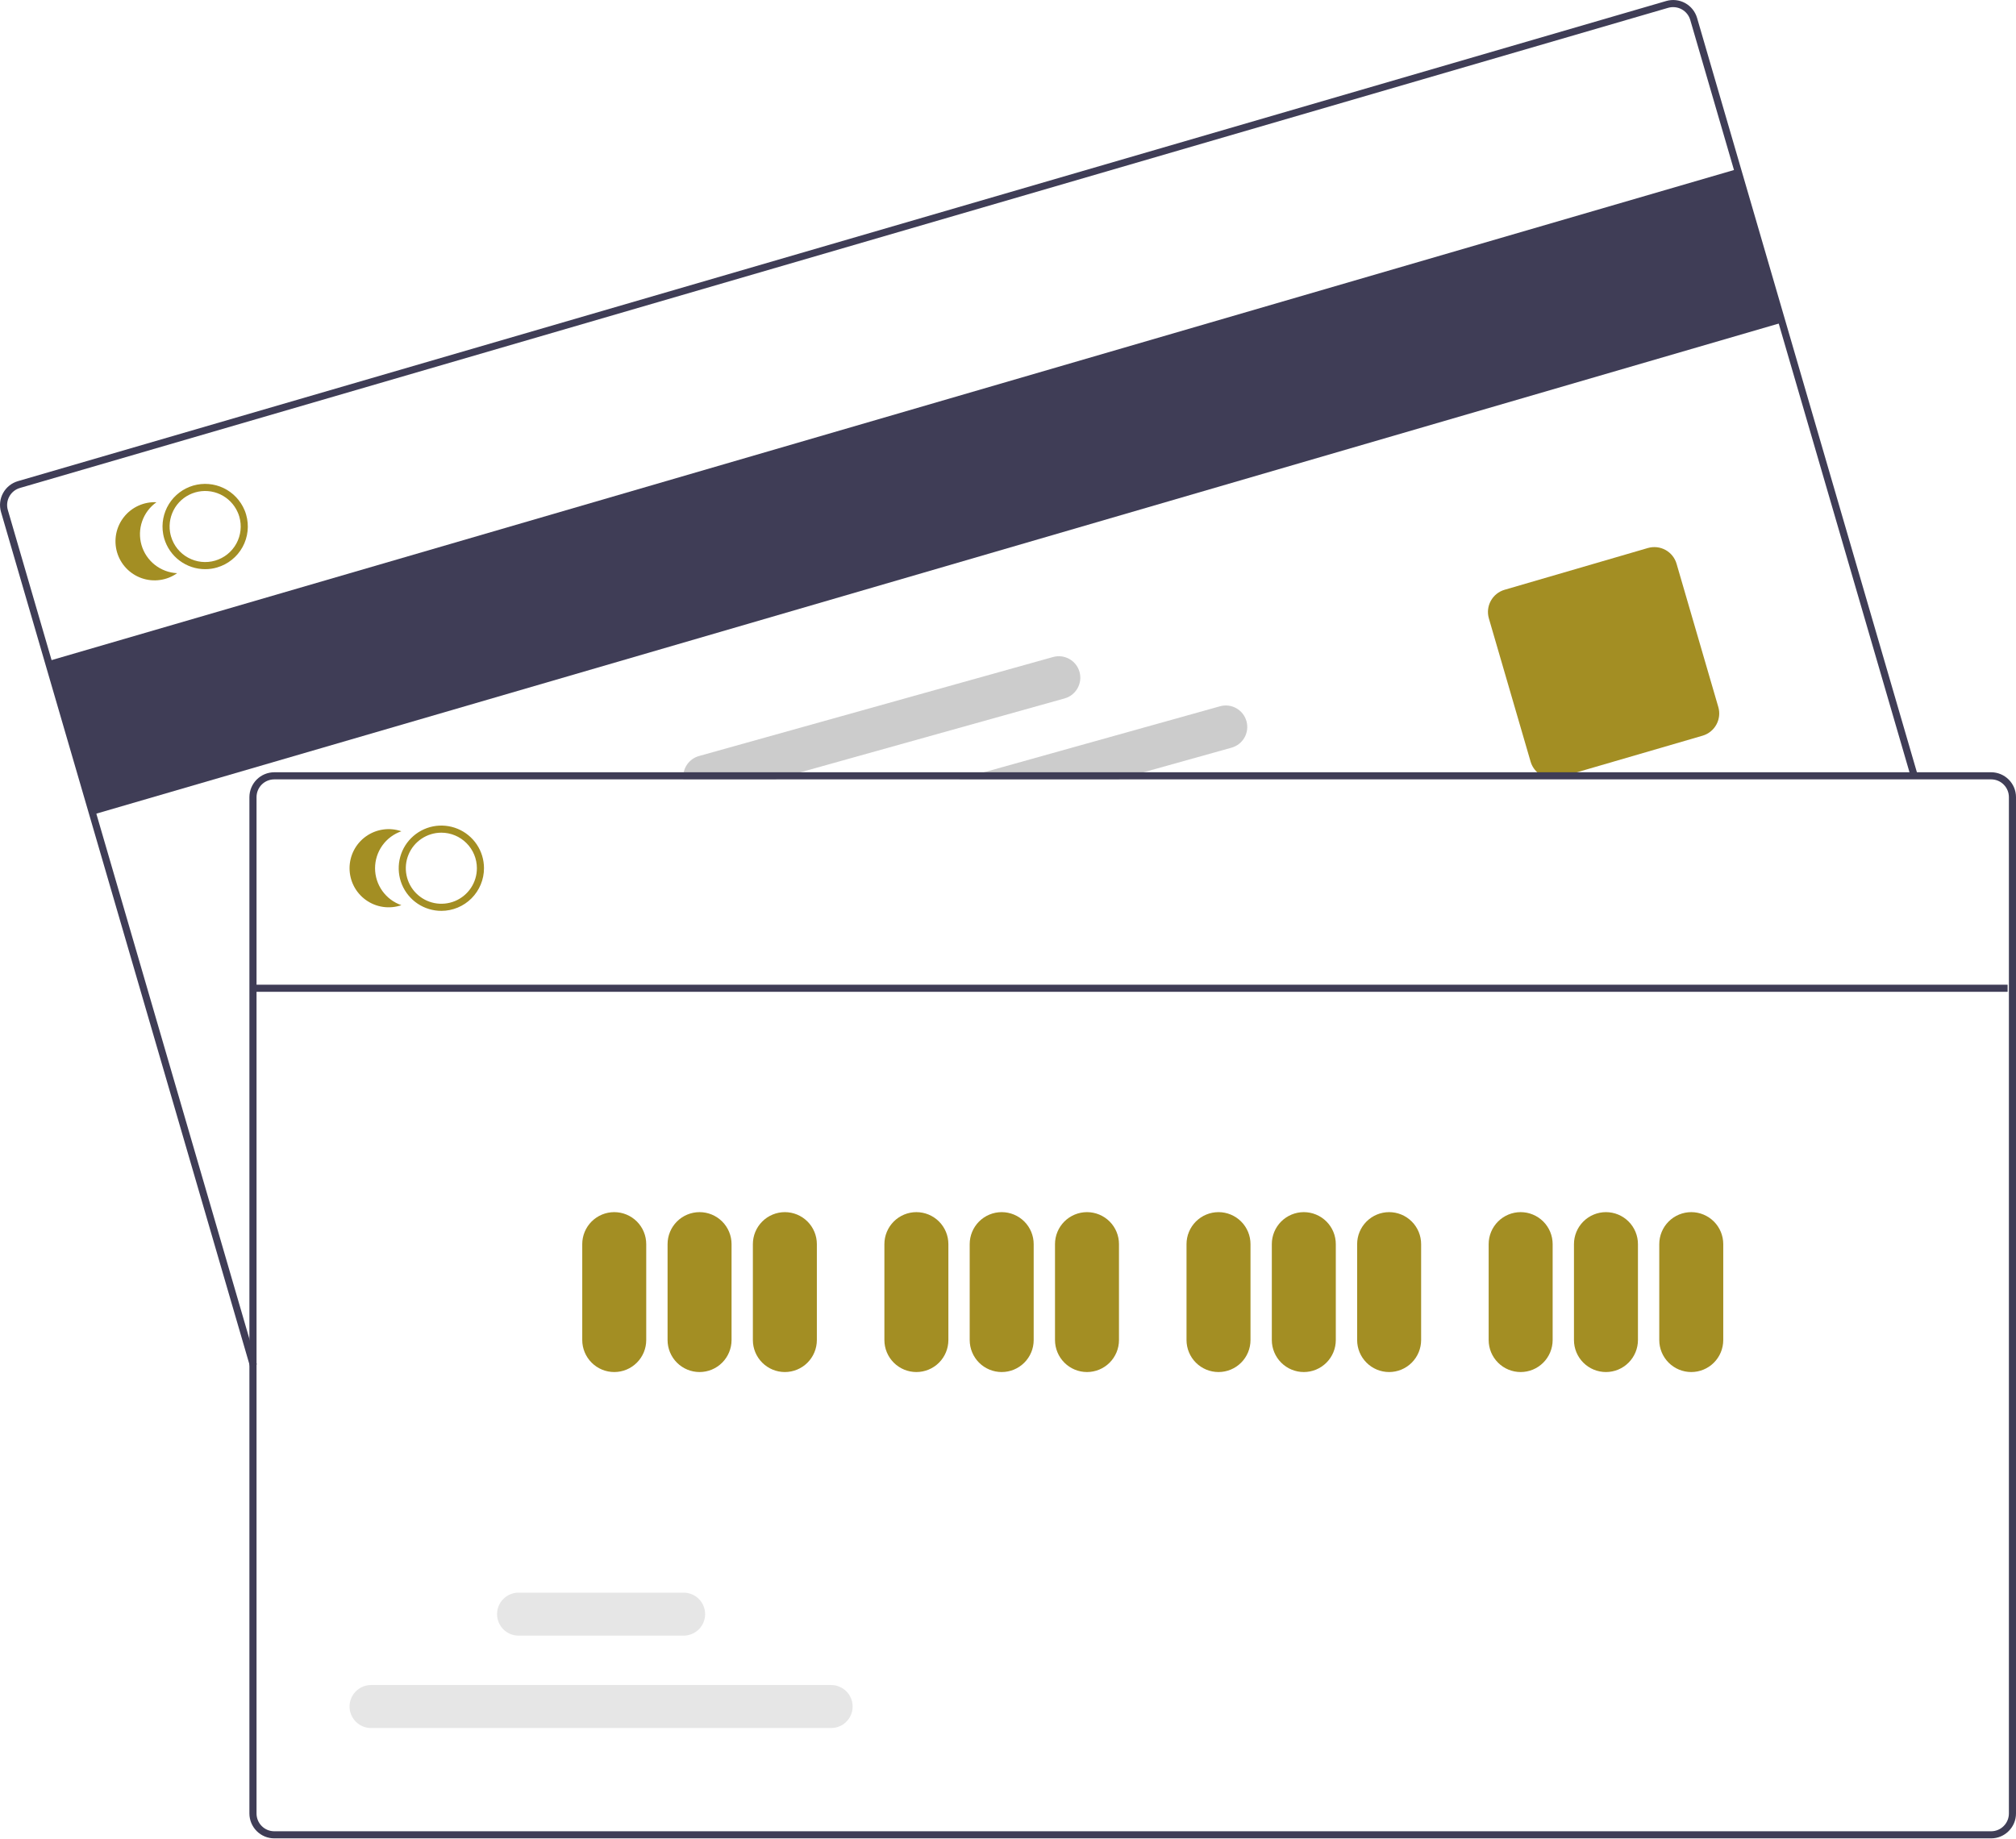 <svg width="80" height="73" viewBox="0 0 80 73" fill="none" xmlns="http://www.w3.org/2000/svg">
<g clip-path="url(#clip0_1176_748)">
<path d="M68.944 6.709L1.911 26.24L3.687 32.334L70.72 12.803L68.944 6.709Z" fill="#3F3D56"/>
<path d="M9.92 54.231L0.04 20.321C-0.033 20.07 -0.004 19.799 0.122 19.57C0.248 19.34 0.46 19.17 0.712 19.097L66.12 0.04C66.371 -0.033 66.641 -0.004 66.871 0.122C67.1 0.248 67.27 0.46 67.344 0.711L76.097 30.754L75.826 30.833L67.073 0.79C67.02 0.611 66.899 0.46 66.735 0.37C66.571 0.28 66.378 0.259 66.198 0.31L0.791 19.368C0.611 19.42 0.46 19.541 0.37 19.706C0.28 19.869 0.258 20.062 0.311 20.242L10.191 54.153L9.92 54.231Z" fill="#3F3D56"/>
<path d="M61.62 30.893C61.421 30.893 61.228 30.829 61.07 30.71C60.911 30.59 60.795 30.423 60.739 30.233L59.082 24.545C59.014 24.312 59.042 24.061 59.159 23.848C59.276 23.635 59.472 23.477 59.706 23.409L65.393 21.751C65.627 21.684 65.878 21.711 66.091 21.828C66.304 21.945 66.462 22.142 66.53 22.375L68.187 28.063C68.255 28.296 68.227 28.547 68.11 28.76C67.993 28.973 67.797 29.131 67.564 29.2L61.876 30.857C61.793 30.881 61.706 30.893 61.62 30.893Z" fill="#A38E23"/>
<path d="M9.767 20.426C9.75 20.367 9.73 20.31 9.707 20.254C9.547 19.868 9.251 19.554 8.875 19.373C8.499 19.192 8.069 19.157 7.668 19.273C7.268 19.39 6.924 19.651 6.704 20.005C6.484 20.36 6.402 20.784 6.475 21.195C6.485 21.255 6.499 21.314 6.516 21.372C6.619 21.724 6.833 22.033 7.126 22.252C7.419 22.472 7.776 22.591 8.142 22.591C8.302 22.591 8.461 22.569 8.615 22.523C9.045 22.397 9.409 22.106 9.625 21.713C9.841 21.32 9.892 20.857 9.767 20.426ZM8.536 22.252C8.177 22.357 7.791 22.314 7.463 22.134C7.135 21.955 6.892 21.652 6.787 21.293C6.77 21.235 6.757 21.175 6.747 21.116C6.694 20.777 6.767 20.431 6.95 20.141C7.134 19.852 7.417 19.64 7.746 19.544C8.076 19.448 8.428 19.476 8.739 19.621C9.049 19.767 9.296 20.02 9.433 20.334C9.458 20.389 9.48 20.446 9.496 20.505C9.6 20.864 9.558 21.25 9.378 21.577C9.198 21.905 8.895 22.148 8.536 22.252Z" fill="#A38E23"/>
<path d="M5.616 21.635C5.526 21.325 5.534 20.994 5.641 20.689C5.747 20.384 5.946 20.12 6.209 19.934C5.962 19.922 5.716 19.969 5.491 20.072C5.266 20.174 5.069 20.329 4.916 20.523C4.763 20.717 4.658 20.945 4.611 21.187C4.564 21.43 4.575 21.68 4.644 21.918C4.713 22.155 4.838 22.372 5.008 22.552C5.179 22.731 5.389 22.867 5.623 22.949C5.856 23.03 6.105 23.055 6.35 23.02C6.595 22.986 6.828 22.893 7.03 22.75C6.707 22.735 6.398 22.619 6.144 22.419C5.891 22.219 5.706 21.945 5.616 21.635Z" fill="#A38E23"/>
<path d="M49.463 28.625C49.433 28.517 49.382 28.416 49.313 28.328C49.244 28.24 49.158 28.166 49.061 28.111C48.963 28.056 48.856 28.021 48.744 28.007C48.633 27.994 48.52 28.003 48.413 28.033L39.048 30.652L38.04 30.934H44.373L45.381 30.652L48.872 29.676C49.09 29.615 49.274 29.47 49.385 29.273C49.496 29.076 49.524 28.843 49.463 28.625Z" fill="#CCCCCC"/>
<path d="M42.838 26.669C42.777 26.451 42.632 26.267 42.435 26.156C42.238 26.045 42.005 26.017 41.787 26.078L27.736 30.008C27.539 30.063 27.369 30.187 27.256 30.357C27.143 30.527 27.095 30.732 27.119 30.934H30.757L31.767 30.652L42.247 27.721C42.465 27.66 42.649 27.515 42.76 27.317C42.871 27.12 42.899 26.887 42.838 26.669Z" fill="#CCCCCC"/>
<path d="M79.013 30.652H10.885C10.623 30.652 10.372 30.756 10.187 30.941C10.002 31.126 9.898 31.377 9.897 31.639V71.98C9.898 72.242 10.002 72.493 10.187 72.678C10.372 72.863 10.623 72.967 10.885 72.967H79.013C79.274 72.967 79.525 72.863 79.71 72.677C79.895 72.492 80 72.242 80 71.98V31.639C80 31.377 79.895 31.126 79.71 30.941C79.525 30.756 79.274 30.652 79.013 30.652ZM79.718 71.98C79.718 72.167 79.643 72.346 79.511 72.478C79.379 72.611 79.2 72.685 79.013 72.685H10.885C10.698 72.685 10.518 72.611 10.386 72.478C10.254 72.346 10.18 72.167 10.18 71.98V31.639C10.18 31.452 10.254 31.273 10.386 31.14C10.518 31.008 10.698 30.934 10.885 30.934H79.013C79.2 30.934 79.379 31.008 79.511 31.14C79.643 31.273 79.718 31.452 79.718 31.639V71.98Z" fill="#3F3D56"/>
<path d="M17.514 36.153C17.179 36.153 16.852 36.054 16.573 35.868C16.295 35.682 16.078 35.417 15.95 35.108C15.822 34.799 15.789 34.459 15.854 34.13C15.919 33.802 16.08 33.5 16.317 33.264C16.554 33.027 16.855 32.866 17.184 32.8C17.512 32.735 17.852 32.769 18.162 32.897C18.471 33.025 18.735 33.242 18.921 33.52C19.107 33.798 19.206 34.126 19.206 34.46C19.206 34.909 19.027 35.339 18.71 35.657C18.393 35.974 17.963 36.153 17.514 36.153ZM17.514 33.05C17.235 33.05 16.962 33.133 16.73 33.288C16.498 33.443 16.317 33.663 16.211 33.921C16.104 34.178 16.076 34.462 16.131 34.736C16.185 35.009 16.319 35.261 16.517 35.458C16.714 35.655 16.965 35.789 17.239 35.844C17.512 35.898 17.796 35.87 18.054 35.764C18.311 35.657 18.532 35.476 18.687 35.244C18.842 35.012 18.924 34.739 18.924 34.46C18.924 34.087 18.775 33.728 18.511 33.464C18.246 33.199 17.888 33.05 17.514 33.05Z" fill="#A38E23"/>
<path d="M14.883 34.461C14.883 34.138 14.984 33.823 15.171 33.56C15.358 33.297 15.623 33.099 15.928 32.994C15.695 32.913 15.445 32.889 15.2 32.925C14.956 32.96 14.723 33.054 14.522 33.197C14.32 33.341 14.156 33.53 14.043 33.75C13.93 33.97 13.871 34.213 13.871 34.461C13.871 34.708 13.93 34.951 14.043 35.171C14.156 35.391 14.32 35.58 14.522 35.724C14.723 35.867 14.956 35.961 15.2 35.996C15.445 36.032 15.695 36.008 15.928 35.927C15.623 35.822 15.358 35.624 15.171 35.361C14.984 35.098 14.883 34.783 14.883 34.461Z" fill="#A38E23"/>
<path d="M24.375 54.458C24.038 54.458 23.716 54.324 23.478 54.086C23.24 53.848 23.106 53.526 23.105 53.189V49.38C23.105 49.044 23.239 48.721 23.477 48.483C23.715 48.245 24.038 48.111 24.375 48.111C24.712 48.111 25.035 48.245 25.273 48.483C25.511 48.721 25.644 49.044 25.644 49.38V53.189C25.644 53.526 25.51 53.848 25.272 54.086C25.034 54.324 24.712 54.458 24.375 54.458Z" fill="#A38E23"/>
<path d="M27.76 54.458C27.424 54.458 27.101 54.324 26.863 54.086C26.625 53.848 26.491 53.526 26.491 53.189V49.38C26.491 49.044 26.625 48.721 26.863 48.483C27.101 48.245 27.424 48.111 27.76 48.111C28.097 48.111 28.42 48.245 28.658 48.483C28.896 48.721 29.03 49.044 29.03 49.38V53.189C29.029 53.526 28.895 53.848 28.657 54.086C28.419 54.324 28.097 54.458 27.76 54.458Z" fill="#A38E23"/>
<path d="M31.145 54.458C30.809 54.458 30.486 54.324 30.248 54.086C30.01 53.848 29.876 53.526 29.876 53.189V49.38C29.876 49.044 30.01 48.721 30.248 48.483C30.486 48.245 30.809 48.111 31.145 48.111C31.482 48.111 31.805 48.245 32.043 48.483C32.281 48.721 32.415 49.044 32.415 49.38V53.189C32.414 53.526 32.281 53.848 32.043 54.086C31.805 54.324 31.482 54.458 31.145 54.458Z" fill="#A38E23"/>
<path d="M36.364 54.458C36.028 54.458 35.705 54.324 35.467 54.086C35.229 53.848 35.095 53.526 35.095 53.189V49.38C35.095 49.044 35.229 48.721 35.467 48.483C35.705 48.245 36.028 48.111 36.364 48.111C36.701 48.111 37.024 48.245 37.262 48.483C37.5 48.721 37.634 49.044 37.634 49.38V53.189C37.633 53.526 37.5 53.848 37.262 54.086C37.024 54.324 36.701 54.458 36.364 54.458Z" fill="#A38E23"/>
<path d="M39.75 54.458C39.413 54.458 39.09 54.324 38.852 54.086C38.614 53.848 38.481 53.526 38.48 53.189V49.38C38.48 49.044 38.614 48.721 38.852 48.483C39.09 48.245 39.413 48.111 39.75 48.111C40.086 48.111 40.409 48.245 40.647 48.483C40.885 48.721 41.019 49.044 41.019 49.38V53.189C41.019 53.526 40.885 53.848 40.647 54.086C40.409 54.324 40.086 54.458 39.75 54.458Z" fill="#A38E23"/>
<path d="M43.135 54.458C42.798 54.458 42.476 54.324 42.238 54.086C42 53.848 41.866 53.526 41.865 53.189V49.38C41.865 49.044 41.999 48.721 42.237 48.483C42.475 48.245 42.798 48.111 43.135 48.111C43.472 48.111 43.794 48.245 44.033 48.483C44.271 48.721 44.404 49.044 44.404 49.38V53.189C44.404 53.526 44.27 53.848 44.032 54.086C43.794 54.324 43.471 54.458 43.135 54.458Z" fill="#A38E23"/>
<path d="M48.354 54.458C48.017 54.458 47.694 54.324 47.456 54.086C47.218 53.848 47.085 53.526 47.084 53.189V49.38C47.084 49.044 47.218 48.721 47.456 48.483C47.694 48.245 48.017 48.111 48.354 48.111C48.69 48.111 49.013 48.245 49.251 48.483C49.489 48.721 49.623 49.044 49.623 49.38V53.189C49.623 53.526 49.489 53.848 49.251 54.086C49.013 54.324 48.69 54.458 48.354 54.458Z" fill="#A38E23"/>
<path d="M51.739 54.458C51.402 54.458 51.08 54.324 50.842 54.086C50.604 53.848 50.47 53.526 50.469 53.189V49.38C50.469 49.044 50.603 48.721 50.841 48.483C51.079 48.245 51.402 48.111 51.739 48.111C52.076 48.111 52.398 48.245 52.637 48.483C52.875 48.721 53.008 49.044 53.008 49.38V53.189C53.008 53.526 52.874 53.848 52.636 54.086C52.398 54.324 52.075 54.458 51.739 54.458Z" fill="#A38E23"/>
<path d="M55.124 54.458C54.788 54.458 54.465 54.324 54.227 54.086C53.989 53.848 53.855 53.526 53.855 53.189V49.38C53.855 49.044 53.989 48.721 54.227 48.483C54.465 48.245 54.788 48.111 55.124 48.111C55.461 48.111 55.784 48.245 56.022 48.483C56.26 48.721 56.394 49.044 56.394 49.38V53.189C56.393 53.526 56.259 53.848 56.021 54.086C55.783 54.324 55.461 54.458 55.124 54.458Z" fill="#A38E23"/>
<path d="M60.343 54.458C60.007 54.458 59.684 54.324 59.446 54.086C59.208 53.848 59.074 53.526 59.074 53.189V49.38C59.074 49.044 59.208 48.721 59.446 48.483C59.684 48.245 60.007 48.111 60.343 48.111C60.68 48.111 61.003 48.245 61.241 48.483C61.479 48.721 61.613 49.044 61.613 49.38V53.189C61.612 53.526 61.478 53.848 61.24 54.086C61.002 54.324 60.68 54.458 60.343 54.458Z" fill="#A38E23"/>
<path d="M63.728 54.458C63.392 54.458 63.069 54.324 62.831 54.086C62.593 53.848 62.459 53.526 62.459 53.189V49.38C62.459 49.044 62.593 48.721 62.831 48.483C63.069 48.245 63.392 48.111 63.728 48.111C64.065 48.111 64.388 48.245 64.626 48.483C64.864 48.721 64.998 49.044 64.998 49.38V53.189C64.997 53.526 64.863 53.848 64.625 54.086C64.387 54.324 64.065 54.458 63.728 54.458Z" fill="#A38E23"/>
<path d="M67.114 54.458C66.777 54.458 66.454 54.324 66.216 54.086C65.978 53.848 65.844 53.526 65.844 53.189V49.38C65.844 49.044 65.978 48.721 66.216 48.483C66.454 48.245 66.777 48.111 67.114 48.111C67.45 48.111 67.773 48.245 68.011 48.483C68.249 48.721 68.383 49.044 68.383 49.38V53.189C68.382 53.526 68.249 53.848 68.011 54.086C67.773 54.324 67.45 54.458 67.114 54.458Z" fill="#A38E23"/>
<path d="M32.982 68.587H14.724C14.498 68.587 14.281 68.497 14.121 68.337C13.961 68.177 13.871 67.96 13.871 67.734C13.871 67.508 13.961 67.291 14.121 67.131C14.281 66.971 14.498 66.881 14.724 66.881H32.982C33.208 66.881 33.425 66.971 33.585 67.131C33.745 67.291 33.835 67.508 33.835 67.734C33.835 67.96 33.745 68.177 33.585 68.337C33.425 68.497 33.208 68.587 32.982 68.587Z" fill="#E6E6E6"/>
<path d="M27.128 64.92H20.578C20.351 64.92 20.134 64.83 19.974 64.67C19.814 64.51 19.725 64.293 19.725 64.067C19.725 63.84 19.814 63.623 19.974 63.464C20.134 63.304 20.351 63.214 20.578 63.214H27.128C27.354 63.214 27.571 63.304 27.731 63.464C27.891 63.623 27.981 63.84 27.981 64.067C27.981 64.293 27.891 64.51 27.731 64.67C27.571 64.83 27.354 64.92 27.128 64.92Z" fill="#E6E6E6"/>
<path d="M79.667 39.084H10.129V39.366H79.667V39.084Z" fill="#3F3D56"/>
</g>
<defs>
<clipPath id="clip0_1176_748">
<rect width="80" height="72.967" fill="white"/>
</clipPath>
</defs>
</svg>
